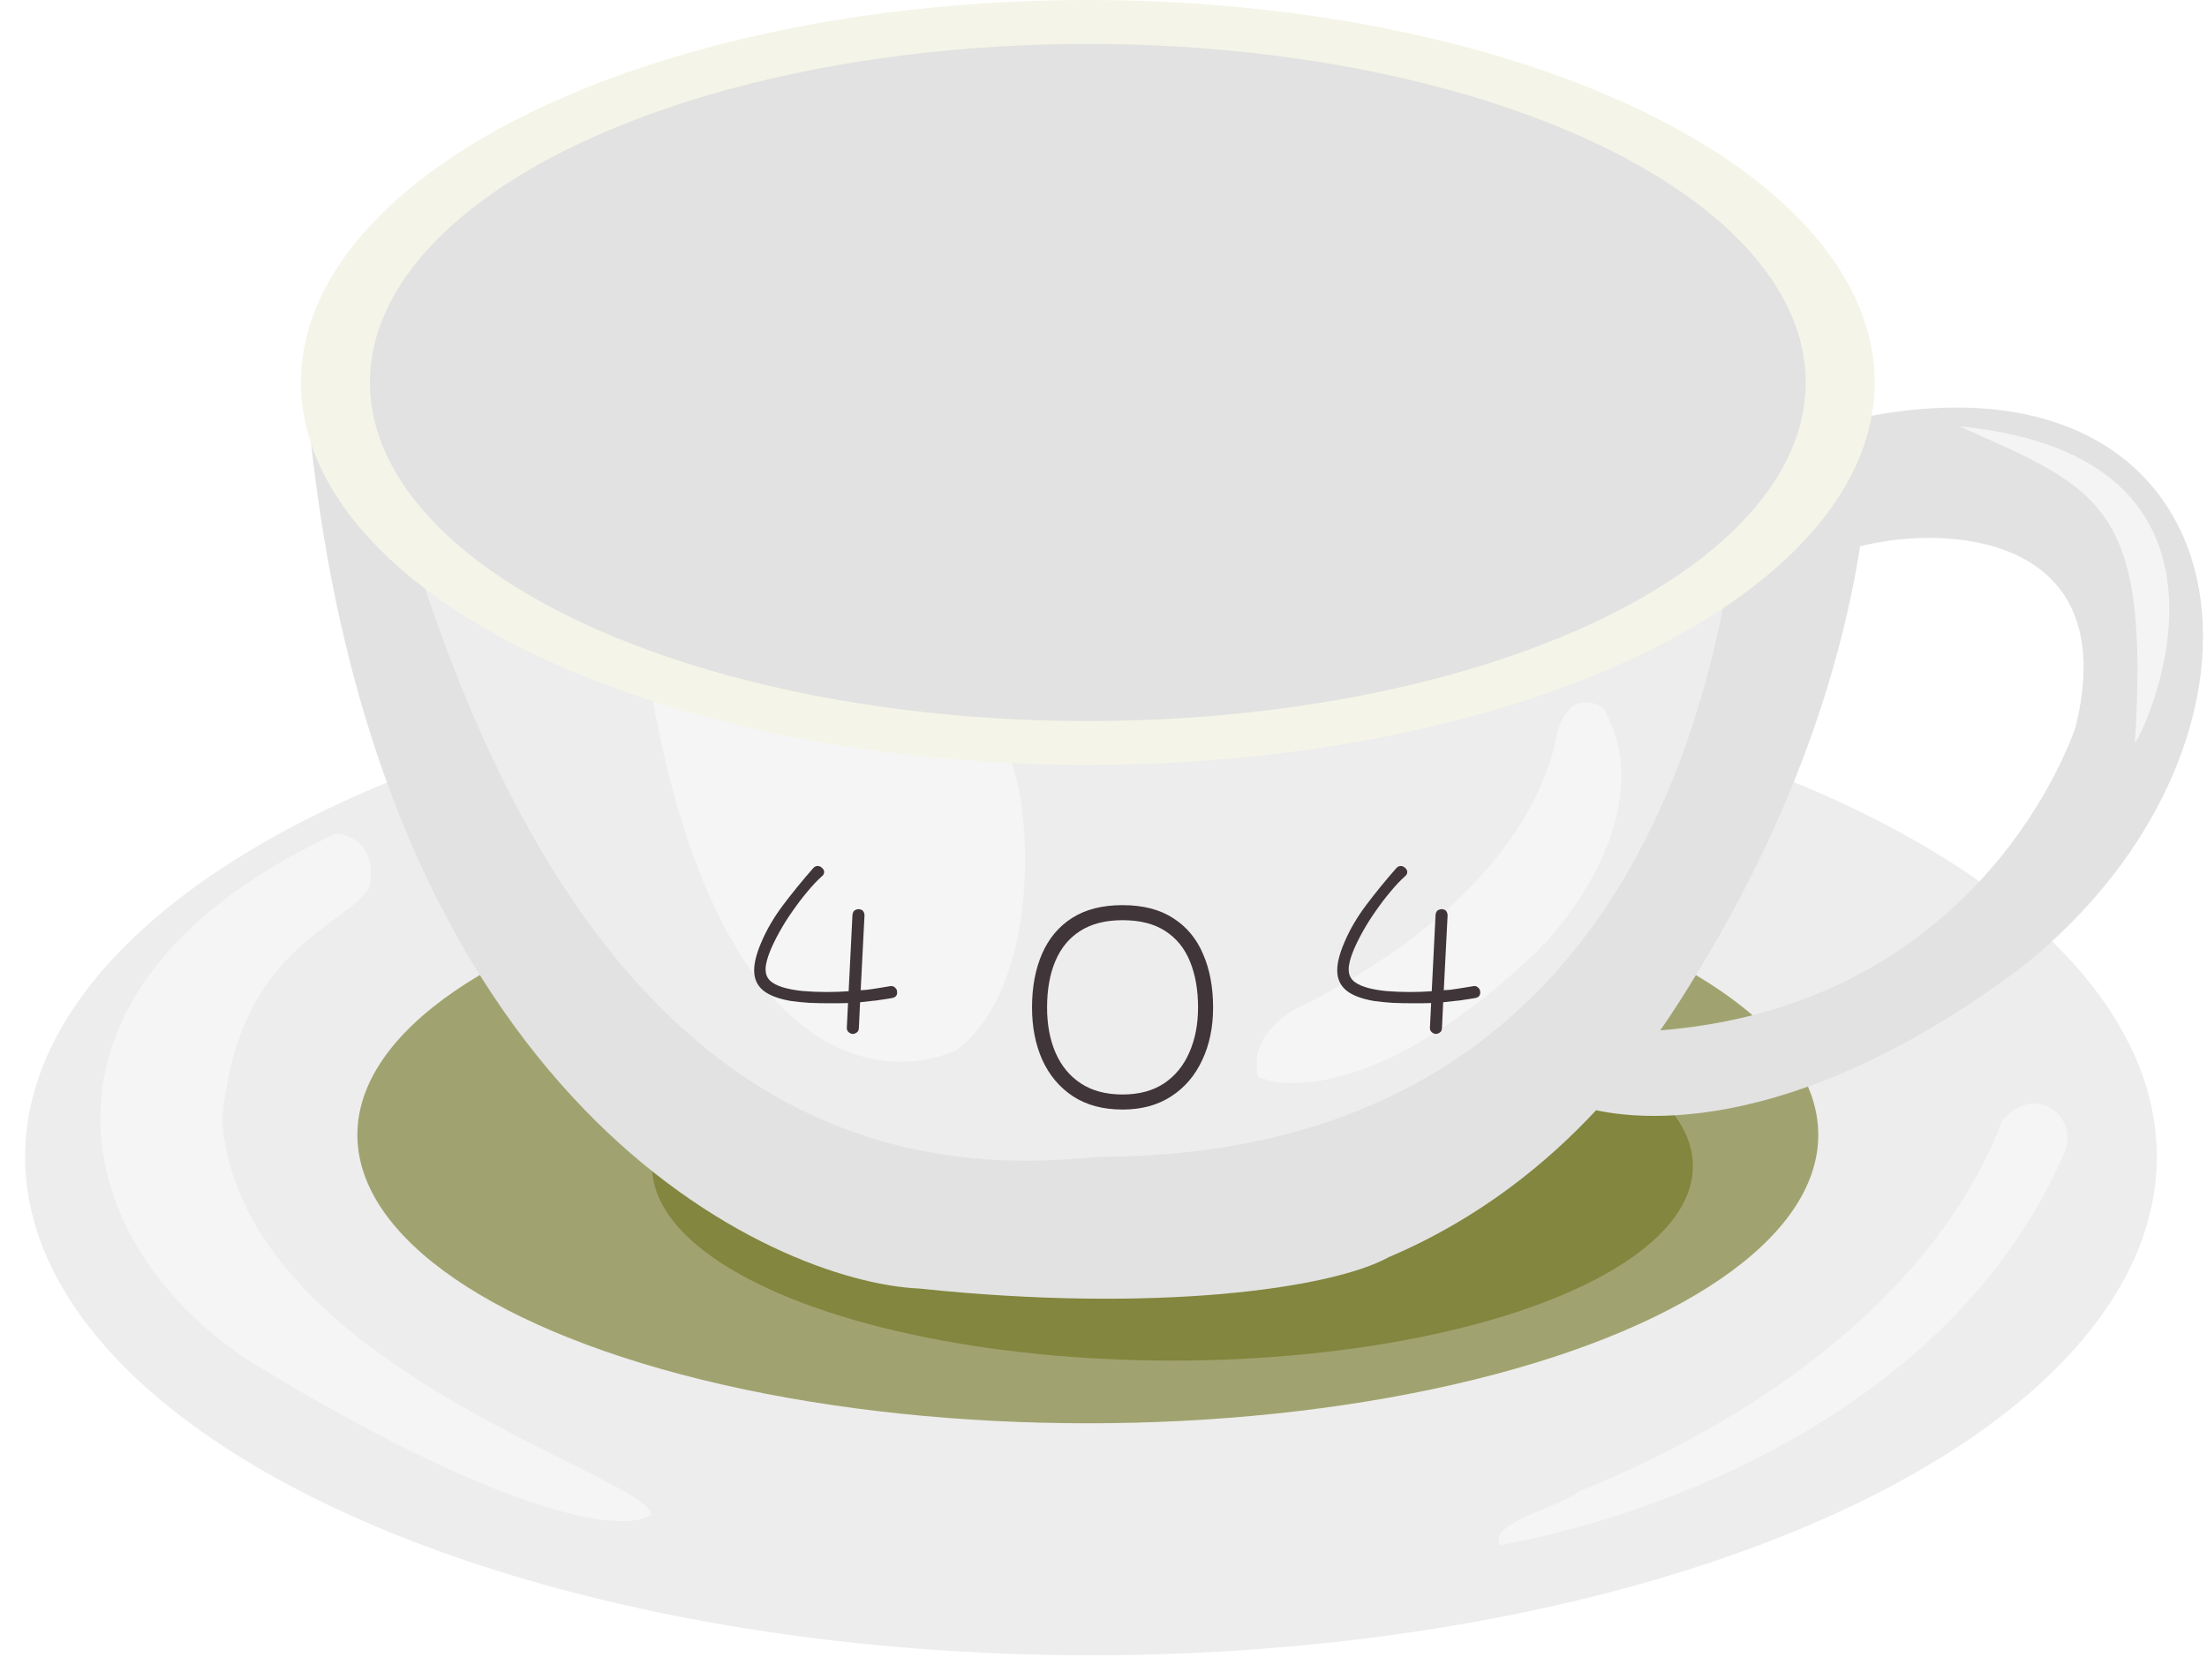 <svg width="352" height="268" viewBox="0 0 352 268" fill="none" xmlns="http://www.w3.org/2000/svg">
<g id="&#209;&#135;&#208;&#176;&#209;&#136;&#208;&#186;&#208;&#176;">
<g id="&#209;&#130;&#208;&#176;&#209;&#128;&#208;&#181;&#208;&#187;&#208;&#186;&#208;&#176;" filter="url(#filter0_d_405_2)">
<ellipse cx="174" cy="180.5" rx="170" ry="79.5" fill="#EDEDED"/>
</g>
<ellipse id="&#209;&#130;&#208;&#176;&#209;&#128;&#208;&#181;&#208;&#187;&#208;&#186;&#208;&#176;_2" cx="173.5" cy="181" rx="116.5" ry="46" fill="#707420" fill-opacity="0.61"/>
<ellipse id="&#209;&#130;&#208;&#176;&#209;&#128;&#208;&#181;&#208;&#187;&#208;&#186;&#208;&#176;_3" cx="187" cy="186" rx="83" ry="31" fill="#707420" fill-opacity="0.61"/>
<path id="&#208;&#186;&#209;&#128;&#209;&#131;&#208;&#182;&#208;&#186;&#208;&#176;" d="M146.5 205.5C124 204.5 59 177 49 64.5L298.5 64C298.5 75.5 297.7 111.1 270.5 155.5L270.408 155.651C264.841 164.761 250.538 188.169 221.5 200.5C212.5 205.5 184.5 209.5 146.5 205.5Z" fill="#E2E2E2"/>
<path id="&#208;&#191;&#209;&#143;&#209;&#130;&#208;&#189;&#208;&#190; &#208;&#186;&#209;&#128;&#209;&#131;&#208;&#182;&#208;&#186;&#208;&#176;" d="M175 184.5C142 188 93.4 179.4 65 85L276 90.5C267.5 142 239.5 184.5 175 184.5Z" fill="#EDEDED"/>
<path id="&#208;&#191;&#209;&#143;&#209;&#130;&#208;&#189;&#208;&#190; &#208;&#186;&#209;&#128;&#209;&#131;&#208;&#182;&#208;&#186;&#208;&#176; &#208;&#177;&#208;&#181;&#208;&#187;&#208;&#190;&#208;&#181;" d="M152.5 167.5C140.167 173 114.4 169.4 104 111L161 121C164.333 127.5 166.5 157 152.5 167.5Z" fill="#F5F5F5"/>
<path id="&#208;&#191;&#209;&#143;&#209;&#130;&#208;&#189;&#208;&#190; &#208;&#177;&#208;&#181;&#208;&#187;&#208;&#190;&#208;&#181; &#208;&#186;&#209;&#128;&#209;&#131;&#208;&#182;&#208;&#186;&#208;&#176; 2 " d="M245.157 151.715C252.152 144.828 264.064 127.448 255.752 113.024C254.034 111.694 250.151 110.6 248.369 116.863C246.272 128.721 235.983 146.652 206.124 161.173C204.87 162.062 199.192 165.555 200.633 171.714C205.927 174.21 222.242 173.705 245.157 151.715Z" fill="#F5F5F5"/>
<path id="&#209;&#131;&#209;&#136;&#208;&#186;&#208;&#190;" d="M322 154.594C368.5 118.094 359.5 54.094 297 66.594L295 87.594C308.5 83.427 339 84.094 331 116.094C326.5 128.594 308 163.112 260 164.594L251 176.094C259.5 179.094 285 182.094 322 154.594Z" fill="#E2E2E2"/>
<ellipse id="&#208;&#178;&#208;&#189;&#208;&#181;&#209;&#136;&#208;&#189;&#209;&#143;&#209;&#143; &#208;&#186;&#208;&#176;&#208;&#185;&#208;&#188;&#208;&#176;" cx="173.5" cy="61" rx="125.5" ry="61" fill="#F4F5E8"/>
<ellipse id="&#208;&#178;&#208;&#189;&#209;&#131;&#209;&#130;&#209;&#128;&#208;&#181;&#208;&#189;&#208;&#189;&#209;&#143;&#209;&#143; &#208;&#186;&#208;&#176;&#208;&#185;&#208;&#188;&#208;&#176;" cx="173.5" cy="61" rx="114.5" ry="54" fill="#E2E2E2"/>
<path id="&#209;&#130;&#208;&#181;&#208;&#189;&#209;&#140; &#209;&#130;&#208;&#176;&#209;&#128;&#208;&#181;&#208;&#187;&#208;&#186;&#208;&#176; 2 " d="M40.452 217.5C10.451 198.5 0.951 157.5 53.451 133C55.785 133 60.151 134.7 58.952 141.5C54.952 148 37.952 151 35.452 178.5C37.952 217.5 102.451 235 103.951 241.5C100.618 244.333 83.251 243.5 40.452 217.5Z" fill="#F5F5F5"/>
<path id="&#209;&#130;&#208;&#181;&#208;&#189;&#209;&#140; &#209;&#130;&#208;&#176;&#209;&#128;&#208;&#181;&#208;&#187;&#208;&#186;&#208;&#176; 1" d="M239.232 246.43C261.732 242.43 310.732 226.43 329.232 183.93C331.844 177.93 324.232 172.43 319.232 178.93C315.565 188.93 301.732 217.43 251.732 237.93C248.732 240.43 237.232 242.83 239.232 246.43Z" fill="#F5F5F5"/>
<path id="Vector 9" d="M312.5 68C362.1 72.8 342.5 116 340.5 118.5C342.9 80.5 335 78 312.5 68Z" fill="#F4F4F4"/>
<g id="Group 16">
<g id="0" filter="url(#filter1_d_405_2)">
<path d="M179.04 172.96C175.92 172.96 173.28 172.253 171.12 170.84C168.987 169.427 167.36 167.493 166.24 165.04C165.147 162.587 164.6 159.8 164.6 156.68C164.6 153.427 165.133 150.573 166.2 148.12C167.267 145.667 168.867 143.76 171 142.4C173.133 141.04 175.813 140.36 179.04 140.36C182.293 140.36 184.987 141.053 187.12 142.44C189.253 143.8 190.84 145.707 191.88 148.16C192.947 150.613 193.48 153.453 193.48 156.68C193.48 159.853 192.893 162.667 191.72 165.12C190.573 167.573 188.92 169.493 186.76 170.88C184.627 172.267 182.053 172.96 179.04 172.96ZM179.04 170.56C181.653 170.56 183.853 169.973 185.64 168.8C187.427 167.6 188.773 165.96 189.68 163.88C190.613 161.773 191.08 159.373 191.08 156.68C191.08 153.88 190.653 151.44 189.8 149.36C188.947 147.253 187.627 145.627 185.84 144.48C184.08 143.333 181.813 142.76 179.04 142.76C176.32 142.76 174.067 143.333 172.28 144.48C170.52 145.6 169.2 147.2 168.32 149.28C167.44 151.36 167 153.827 167 156.68C167 159.427 167.453 161.84 168.36 163.92C169.267 166 170.613 167.627 172.4 168.8C174.187 169.973 176.4 170.56 179.04 170.56Z" fill="#403539"/>
</g>
<g id="4" filter="url(#filter2_d_405_2)">
<path d="M135.96 160.904C135.683 160.861 135.459 160.744 135.288 160.552C135.117 160.381 135.043 160.157 135.064 159.88L135.256 155.976C134.744 155.997 134.243 156.008 133.752 156.008C133.283 156.008 132.803 156.008 132.312 156.008C131.203 156.008 130.136 155.987 129.112 155.944C128.109 155.88 127.139 155.784 126.2 155.656C124.173 155.315 122.68 154.749 121.72 153.96C120.76 153.171 120.28 152.104 120.28 150.76C120.28 149.565 120.653 148.093 121.4 146.344C122.253 144.317 123.416 142.323 124.888 140.36C126.381 138.376 127.992 136.403 129.72 134.44C129.912 134.227 130.136 134.12 130.392 134.12C130.669 134.12 130.904 134.216 131.096 134.408C131.331 134.621 131.448 134.835 131.448 135.048C131.448 135.325 131.341 135.549 131.128 135.72C130.381 136.381 129.603 137.203 128.792 138.184C127.981 139.144 127.192 140.179 126.424 141.288C125.656 142.376 124.963 143.475 124.344 144.584C123.725 145.693 123.224 146.717 122.84 147.656C122.349 148.872 122.104 149.853 122.104 150.6C122.104 151.304 122.317 151.88 122.744 152.328C123.171 152.776 123.853 153.149 124.792 153.448C125.688 153.725 126.765 153.928 128.024 154.056C129.283 154.163 130.552 154.216 131.832 154.216C132.451 154.216 133.059 154.205 133.656 154.184C134.253 154.163 134.819 154.131 135.352 154.088L135.96 141.928C136.003 141.565 136.12 141.32 136.312 141.192C136.525 141.064 136.749 141 136.984 141C137.347 141.043 137.581 141.16 137.688 141.352C137.816 141.544 137.88 141.768 137.88 142.024L137.272 153.928C137.677 153.907 137.997 153.885 138.232 153.864C138.467 153.843 138.701 153.811 138.936 153.768C139.192 153.725 139.544 153.672 139.992 153.608C140.44 153.523 141.091 153.416 141.944 153.288C142.264 153.224 142.52 153.288 142.712 153.48C142.925 153.651 143.043 153.843 143.064 154.056C143.171 154.675 142.915 155.048 142.296 155.176C141.784 155.261 141.389 155.325 141.112 155.368C140.856 155.411 140.632 155.443 140.44 155.464C140.269 155.485 140.067 155.517 139.832 155.56C139.619 155.581 139.309 155.613 138.904 155.656C138.499 155.699 137.923 155.763 137.176 155.848L136.984 159.976C136.963 160.317 136.845 160.552 136.632 160.68C136.419 160.829 136.195 160.904 135.96 160.904Z" fill="#403539"/>
</g>
<g id="4_2" filter="url(#filter3_d_405_2)">
<path d="M228.96 160.904C228.683 160.861 228.459 160.744 228.288 160.552C228.117 160.381 228.043 160.157 228.064 159.88L228.256 155.976C227.744 155.997 227.243 156.008 226.752 156.008C226.283 156.008 225.803 156.008 225.312 156.008C224.203 156.008 223.136 155.987 222.112 155.944C221.109 155.88 220.139 155.784 219.2 155.656C217.173 155.315 215.68 154.749 214.72 153.96C213.76 153.171 213.28 152.104 213.28 150.76C213.28 149.565 213.653 148.093 214.4 146.344C215.253 144.317 216.416 142.323 217.888 140.36C219.381 138.376 220.992 136.403 222.72 134.44C222.912 134.227 223.136 134.12 223.392 134.12C223.669 134.12 223.904 134.216 224.096 134.408C224.331 134.621 224.448 134.835 224.448 135.048C224.448 135.325 224.341 135.549 224.128 135.72C223.381 136.381 222.603 137.203 221.792 138.184C220.981 139.144 220.192 140.179 219.424 141.288C218.656 142.376 217.963 143.475 217.344 144.584C216.725 145.693 216.224 146.717 215.84 147.656C215.349 148.872 215.104 149.853 215.104 150.6C215.104 151.304 215.317 151.88 215.744 152.328C216.171 152.776 216.853 153.149 217.792 153.448C218.688 153.725 219.765 153.928 221.024 154.056C222.283 154.163 223.552 154.216 224.832 154.216C225.451 154.216 226.059 154.205 226.656 154.184C227.253 154.163 227.819 154.131 228.352 154.088L228.96 141.928C229.003 141.565 229.12 141.32 229.312 141.192C229.525 141.064 229.749 141 229.984 141C230.347 141.043 230.581 141.16 230.688 141.352C230.816 141.544 230.88 141.768 230.88 142.024L230.272 153.928C230.677 153.907 230.997 153.885 231.232 153.864C231.467 153.843 231.701 153.811 231.936 153.768C232.192 153.725 232.544 153.672 232.992 153.608C233.44 153.523 234.091 153.416 234.944 153.288C235.264 153.224 235.52 153.288 235.712 153.48C235.925 153.651 236.043 153.843 236.064 154.056C236.171 154.675 235.915 155.048 235.296 155.176C234.784 155.261 234.389 155.325 234.112 155.368C233.856 155.411 233.632 155.443 233.44 155.464C233.269 155.485 233.067 155.517 232.832 155.56C232.619 155.581 232.309 155.613 231.904 155.656C231.499 155.699 230.923 155.763 230.176 155.848L229.984 159.976C229.963 160.317 229.845 160.552 229.632 160.68C229.419 160.829 229.195 160.904 228.96 160.904Z" fill="#403539"/>
</g>
</g>
</g>
<defs>
<filter id="filter0_d_405_2" x="0" y="101" width="348" height="167" filterUnits="userSpaceOnUse" color-interpolation-filters="sRGB">
<feFlood flood-opacity="0" result="BackgroundImageFix"/>
<feColorMatrix in="SourceAlpha" type="matrix" values="0 0 0 0 0 0 0 0 0 0 0 0 0 0 0 0 0 0 127 0" result="hardAlpha"/>
<feOffset dy="4"/>
<feGaussianBlur stdDeviation="2"/>
<feComposite in2="hardAlpha" operator="out"/>
<feColorMatrix type="matrix" values="0 0 0 0 0 0 0 0 0 0 0 0 0 0 0 0 0 0 0.25 0"/>
<feBlend mode="normal" in2="BackgroundImageFix" result="effect1_dropShadow_405_2"/>
<feBlend mode="normal" in="SourceGraphic" in2="effect1_dropShadow_405_2" result="shape"/>
</filter>
<filter id="filter1_d_405_2" x="160.6" y="140.36" width="36.88" height="40.6" filterUnits="userSpaceOnUse" color-interpolation-filters="sRGB">
<feFlood flood-opacity="0" result="BackgroundImageFix"/>
<feColorMatrix in="SourceAlpha" type="matrix" values="0 0 0 0 0 0 0 0 0 0 0 0 0 0 0 0 0 0 127 0" result="hardAlpha"/>
<feOffset dy="4"/>
<feGaussianBlur stdDeviation="2"/>
<feComposite in2="hardAlpha" operator="out"/>
<feColorMatrix type="matrix" values="0 0 0 0 0 0 0 0 0 0 0 0 0 0 0 0 0 0 0.25 0"/>
<feBlend mode="normal" in2="BackgroundImageFix" result="effect1_dropShadow_405_2"/>
<feBlend mode="normal" in="SourceGraphic" in2="effect1_dropShadow_405_2" result="shape"/>
</filter>
<filter id="filter2_d_405_2" x="116.28" y="134.12" width="30.944" height="34.784" filterUnits="userSpaceOnUse" color-interpolation-filters="sRGB">
<feFlood flood-opacity="0" result="BackgroundImageFix"/>
<feColorMatrix in="SourceAlpha" type="matrix" values="0 0 0 0 0 0 0 0 0 0 0 0 0 0 0 0 0 0 127 0" result="hardAlpha"/>
<feOffset dy="4"/>
<feGaussianBlur stdDeviation="2"/>
<feComposite in2="hardAlpha" operator="out"/>
<feColorMatrix type="matrix" values="0 0 0 0 0 0 0 0 0 0 0 0 0 0 0 0 0 0 0.25 0"/>
<feBlend mode="normal" in2="BackgroundImageFix" result="effect1_dropShadow_405_2"/>
<feBlend mode="normal" in="SourceGraphic" in2="effect1_dropShadow_405_2" result="shape"/>
</filter>
<filter id="filter3_d_405_2" x="209.28" y="134.12" width="30.944" height="34.784" filterUnits="userSpaceOnUse" color-interpolation-filters="sRGB">
<feFlood flood-opacity="0" result="BackgroundImageFix"/>
<feColorMatrix in="SourceAlpha" type="matrix" values="0 0 0 0 0 0 0 0 0 0 0 0 0 0 0 0 0 0 127 0" result="hardAlpha"/>
<feOffset dy="4"/>
<feGaussianBlur stdDeviation="2"/>
<feComposite in2="hardAlpha" operator="out"/>
<feColorMatrix type="matrix" values="0 0 0 0 0 0 0 0 0 0 0 0 0 0 0 0 0 0 0.25 0"/>
<feBlend mode="normal" in2="BackgroundImageFix" result="effect1_dropShadow_405_2"/>
<feBlend mode="normal" in="SourceGraphic" in2="effect1_dropShadow_405_2" result="shape"/>
</filter>
</defs>
</svg>

